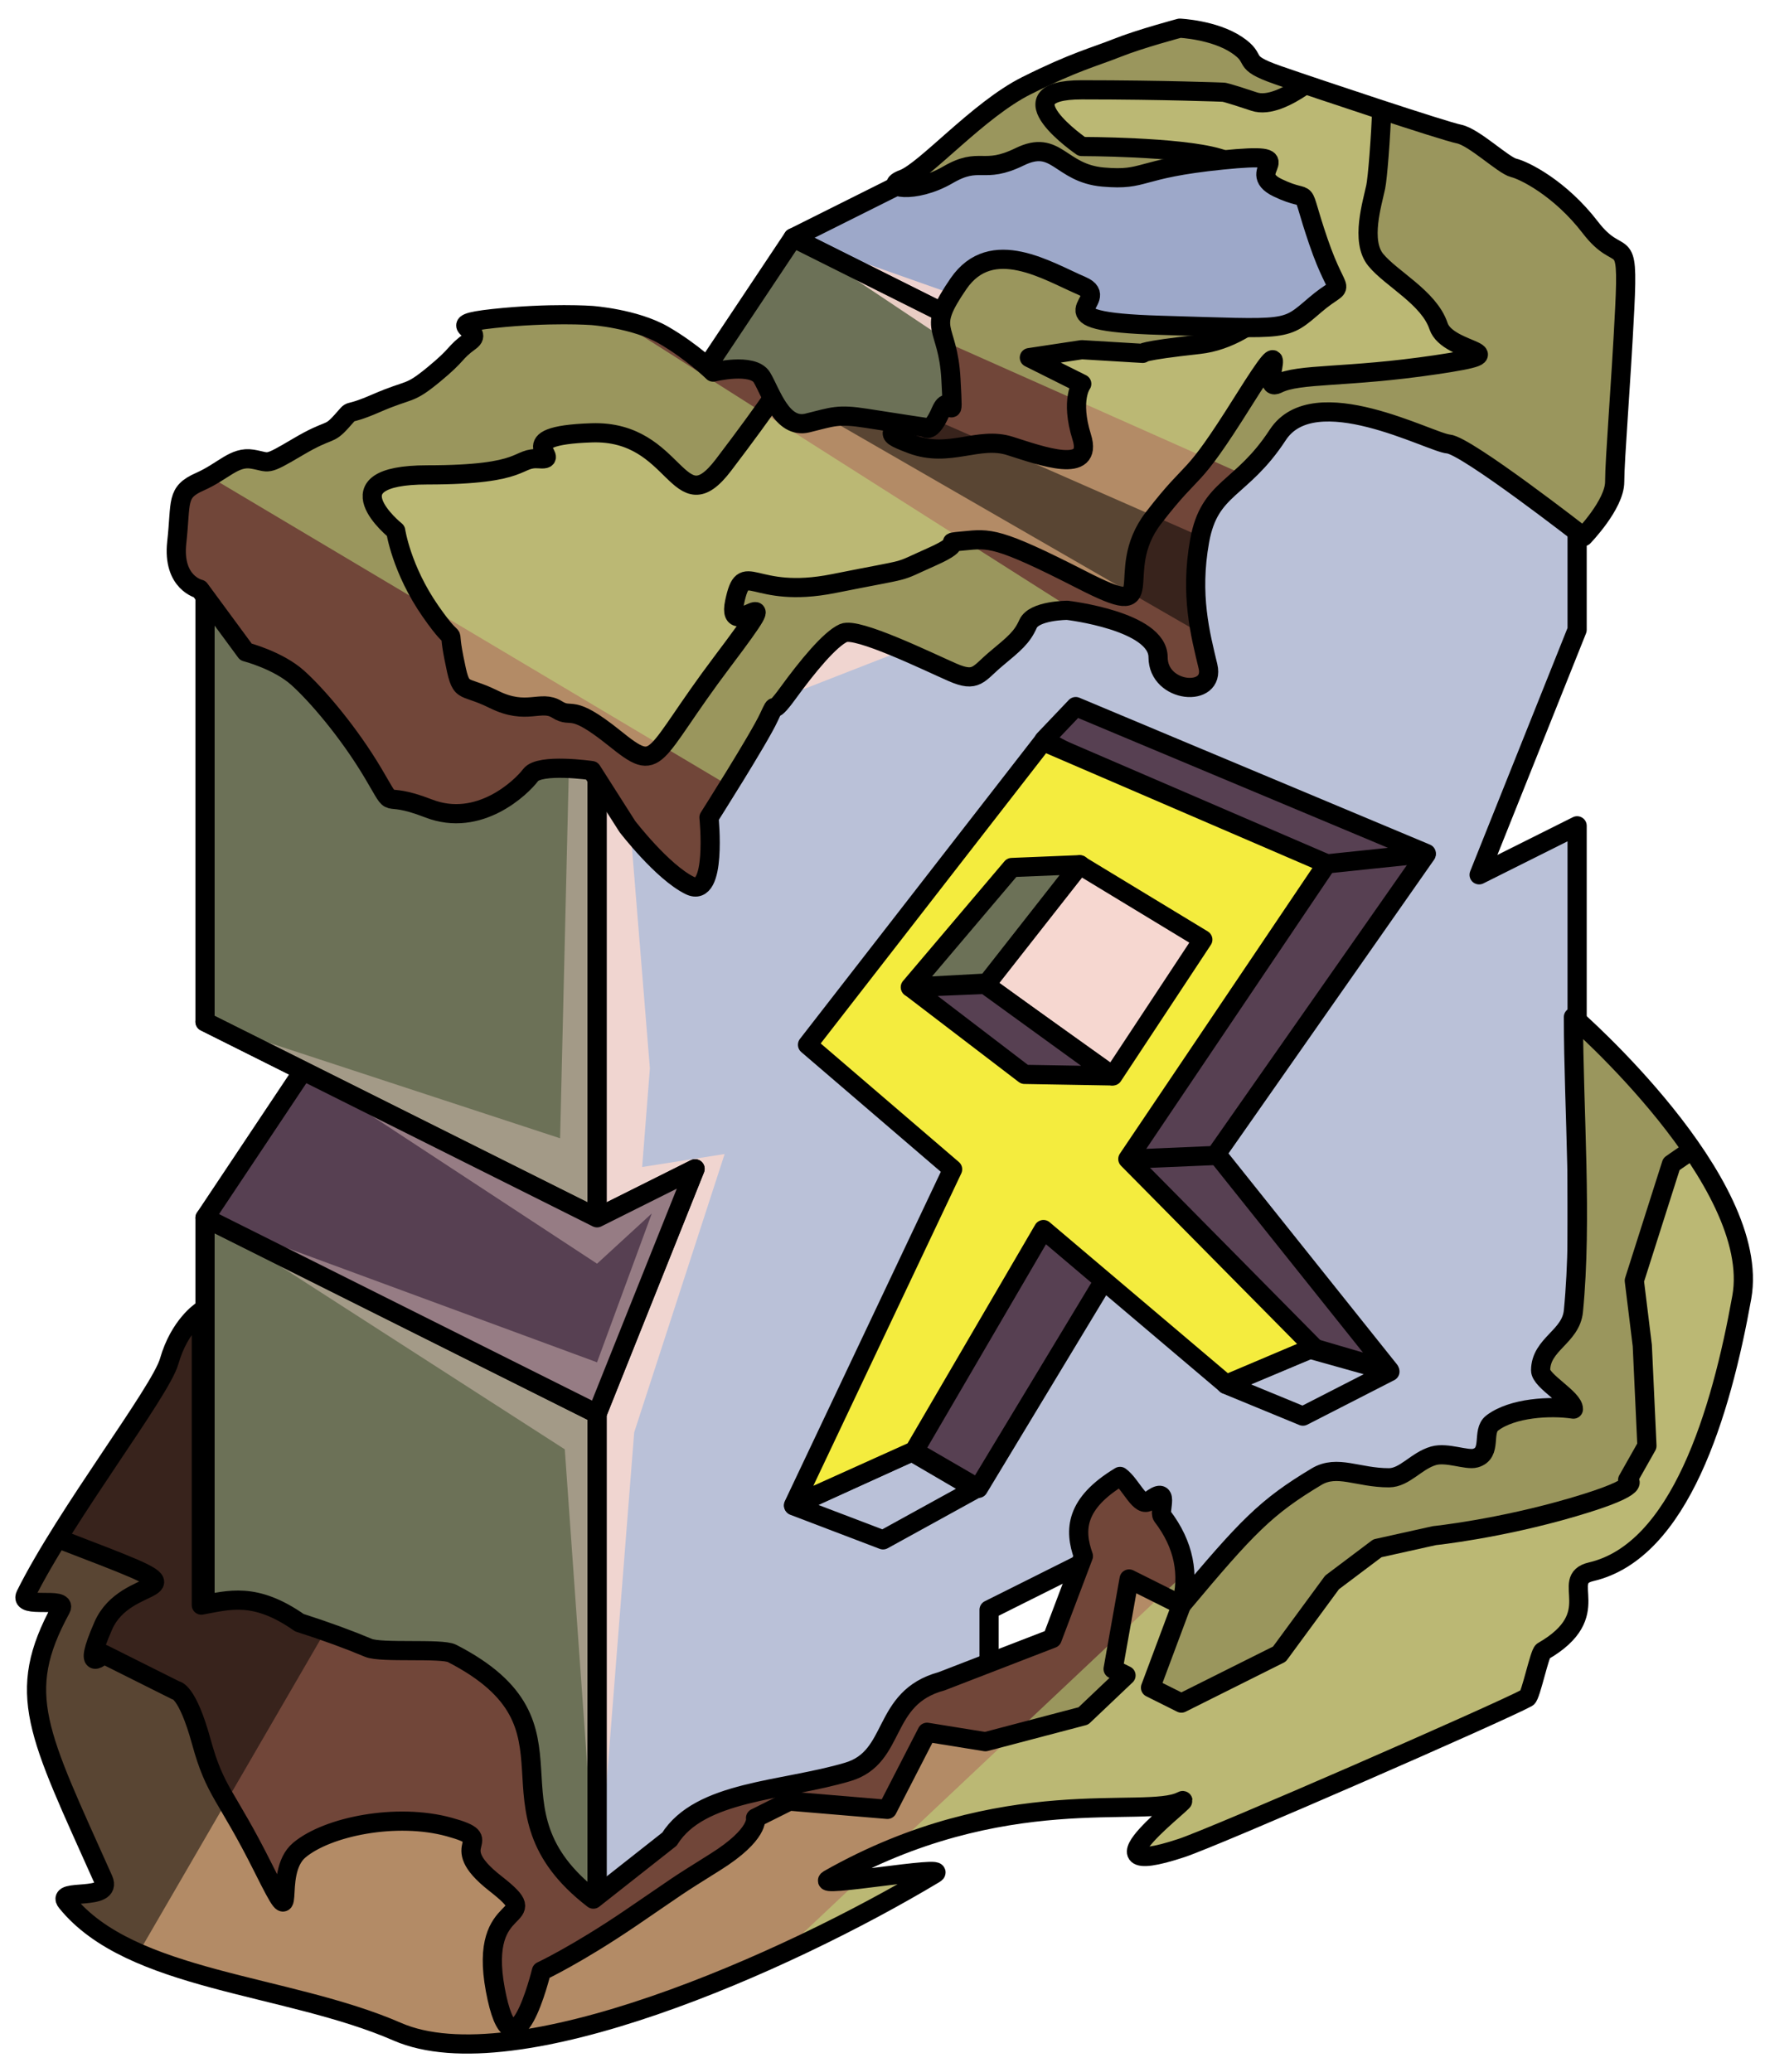 <?xml version="1.0" encoding="UTF-8" standalone="no"?><!DOCTYPE svg PUBLIC "-//W3C//DTD SVG 1.1//EN" "http://www.w3.org/Graphics/SVG/1.1/DTD/svg11.dtd"><svg width="100%" height="100%" viewBox="0 0 92 108" version="1.1" xmlns="http://www.w3.org/2000/svg" xmlns:xlink="http://www.w3.org/1999/xlink" xml:space="preserve" xmlns:serif="http://www.serif.com/" style="fill-rule:evenodd;clip-rule:evenodd;stroke-linecap:round;stroke-linejoin:round;stroke-miterlimit:1.5;"><g id="X_Runestone_mossy_1"><g id="F_Runestone_grass_runes_1"><g id="F_Runestone_runes_1"><g><g><g><path d="M61.773,2.179l20.434,10.217l-20.434,10.217l-20.435,-10.217l20.435,-10.217Z" style="fill:#9da8c9;"/><clipPath id="_clip1"><path d="M61.773,2.179l20.434,10.217l-20.434,10.217l-20.435,-10.217l20.435,-10.217Z"/></clipPath><g clip-path="url(#_clip1)"><path d="M82.207,12.396l-20.434,7.207l-20.435,-7.207l16.529,11.038l-2.016,4.234l-4.296,0.054l-20.434,-10.217l15.326,9.86l-14.487,7.762l-21.273,-7.405l18.954,12.849l-0.446,18.765l-18.508,-6.072l5.109,2.555l15.325,10.054l2.855,-2.621l-2.855,7.762l-20.434,-7.533l18.752,12.069l1.682,23.691l1.936,-24.575l4.714,-14.509l-4.299,0.676l0.403,-5.141l-1.311,-16.129l18.225,-7.116l8.697,-0.76l5.176,-7.629l17.545,-11.662Z" style="fill:#f6d7d0;fill-opacity:0.9;"/></g><path d="M61.773,2.179l20.434,10.217l-20.434,10.217l-20.435,-10.217l20.435,-10.217Z" style="fill:none;stroke:#000;stroke-width:1px;"/><path d="M31.121,17.505l-20.434,10.217l20.434,10.217l20.434,-10.217l-20.434,-10.217" style="fill:#9da8c9;"/><clipPath id="_clip2"><path d="M31.121,17.505l-20.434,10.217l20.434,10.217l20.434,-10.217l-20.434,-10.217"/></clipPath><g clip-path="url(#_clip2)"><path d="M84.838,71.049l-10.72,-7.911l-2.055,-16.353l-2.976,16.813l10.719,12.601l-15.707,10.327l-3.667,-13.492l1.414,-10.924l-5.108,4.654l0,13.226l-13.317,3.558l10.938,2.74l-11.142,12.484l-6.913,-10.65l-5.109,-3.656l-18.08,9.472l15.264,0.231l12.413,0.867l-4.488,7.71l-30.651,0.962l-2.388,-27.633l7.496,6.469l6.793,1.712l3.424,-1.712l-7.428,-3.714l-4.456,-12.445l-0.849,-23.451l12.733,8.959l1.983,4.117l1.42,-5.818l-3.403,-3.407l-11.817,-14.526l4.26,-17.456l17.774,16.656l-5.108,-17.88l11.544,-5.772l8.89,-4.445l7.847,9.032l4.367,5.295l3.111,-1.556l5.109,-4.977l-5.109,-3.079l0,2.948l-5.108,-2.554l2.564,-3.827l12.761,4.01l7.677,1.101l7.649,10.829l-1.661,12.599l1.661,31.481l7.734,-67.652l-72.439,-2.166l-40.255,53.098l18.115,65.251l76.628,-0.636l7.666,-41.51" style="fill:#135c2e;fill-opacity:0.7;"/><path d="M82.207,12.396l-20.434,7.207l-20.435,-7.207l16.529,11.038l-2.016,4.234l-4.296,0.054l-20.434,-10.217l15.326,9.86l-14.487,7.762l-21.273,-7.405l18.954,12.849l-0.446,18.765l-18.508,-6.072l5.109,2.555l15.325,10.054l2.855,-2.621l-2.855,7.762l-20.434,-7.533l18.752,12.069l1.682,23.691l1.936,-24.575l4.714,-14.509l-4.299,0.676l0.403,-5.141l-1.311,-16.129l18.225,-7.116l8.697,-0.76l5.176,-7.629l17.545,-11.662Z" style="fill:#f6d7d0;fill-opacity:0.9;"/></g><path d="M31.121,17.505l-20.434,10.217l20.434,10.217l20.434,-10.217l-20.434,-10.217" style="fill:none;stroke:#000;stroke-width:1px;"/><path d="M41.338,12.396l-5.108,7.663l20.434,10.217l5.109,-7.663l-20.435,-10.217Z" style="fill:#6c7157;"/><clipPath id="_clip3"><path d="M41.338,12.396l-5.108,7.663l20.434,10.217l5.109,-7.663l-20.435,-10.217Z"/></clipPath><g clip-path="url(#_clip3)"><path d="M84.838,71.049l-10.72,-7.911l-2.055,-16.353l-2.976,16.813l10.719,12.601l-15.707,10.327l-3.667,-13.492l1.414,-10.924l-5.108,4.654l0,13.226l-13.317,3.558l10.938,2.74l-11.142,12.484l-6.913,-10.65l-5.109,-3.656l-18.08,9.472l15.264,0.231l12.413,0.867l-4.488,7.71l-30.651,0.962l-2.388,-27.633l7.496,6.469l6.793,1.712l3.424,-1.712l-7.428,-3.714l-4.456,-12.445l-0.849,-23.451l12.733,8.959l1.983,4.117l1.42,-5.818l-3.403,-3.407l-11.817,-14.526l4.26,-17.456l17.774,16.656l-5.108,-17.88l11.544,-5.772l8.89,-4.445l7.847,9.032l4.367,5.295l3.111,-1.556l5.109,-4.977l-5.109,-3.079l0,2.948l-5.108,-2.554l2.564,-3.827l12.761,4.01l7.677,1.101l7.649,10.829l-1.661,12.599l1.661,31.481l7.734,-67.652l-72.439,-2.166l-40.255,53.098l18.115,65.251l76.628,-0.636l7.666,-41.51" style="fill:#135c2e;fill-opacity:0.7;"/><path d="M82.207,12.396l-20.434,7.207l-20.435,-7.207l16.529,11.038l-2.016,4.234l-4.296,0.054l-20.434,-10.217l15.326,9.86l-14.487,7.762l-21.273,-7.405l18.954,12.849l-0.446,18.765l-18.508,-6.072l5.109,2.555l15.325,10.054l2.855,-2.621l-2.855,7.762l-20.434,-7.533l18.752,12.069l1.682,23.691l1.936,-24.575l4.714,-14.509l-4.299,0.676l0.403,-5.141l-1.311,-16.129l18.225,-7.116l8.697,-0.76l5.176,-7.629l17.545,-11.662Z" style="fill:#f6d7d0;fill-opacity:0.9;"/></g><path d="M41.338,12.396l-5.108,7.663l20.434,10.217l5.109,-7.663l-20.435,-10.217Z" style="fill:none;stroke:#000;stroke-width:1px;"/><path d="M82.207,12.396l-20.434,10.217l-5.109,7.663l-5.109,-2.554l-20.434,10.217l0,25.542l5.109,-2.554l-5.109,12.772l0,25.542l20.434,-10.217l0,-5.108l5.109,-2.555l5.109,2.555l20.434,-10.217l0,-30.652l-5.109,2.555l5.109,-12.772l0,-20.434" style="fill:#bac1d8;"/><clipPath id="_clip4"><path d="M82.207,12.396l-20.434,10.217l-5.109,7.663l-5.109,-2.554l-20.434,10.217l0,25.542l5.109,-2.554l-5.109,12.772l0,25.542l20.434,-10.217l0,-5.108l5.109,-2.555l5.109,2.555l20.434,-10.217l0,-30.652l-5.109,2.555l5.109,-12.772l0,-20.434"/></clipPath><g clip-path="url(#_clip4)"><path d="M82.207,12.396l-20.434,7.207l-20.435,-7.207l16.529,11.038l-2.016,4.234l-4.296,0.054l-20.434,-10.217l15.326,9.86l-14.487,7.762l-21.273,-7.405l18.954,12.849l-0.446,18.765l-18.508,-6.072l5.109,2.555l15.325,10.054l2.855,-2.621l-2.855,7.762l-20.434,-7.533l18.752,12.069l1.682,23.691l1.936,-24.575l4.714,-14.509l-4.299,0.676l0.403,-5.141l-1.311,-16.129l18.225,-7.116l8.697,-0.76l5.176,-7.629l17.545,-11.662Z" style="fill:#f6d7d0;fill-opacity:0.9;"/></g><path d="M82.207,12.396l-20.434,10.217l-5.109,7.663l-5.109,-2.554l-20.434,10.217l0,25.542l5.109,-2.554l-5.109,12.772l0,25.542l20.434,-10.217l0,-5.108l5.109,-2.555l5.109,2.555l20.434,-10.217l0,-30.652l-5.109,2.555l5.109,-12.772l0,-20.434" style="fill:none;stroke:#000;stroke-width:1px;"/><path d="M10.687,27.722l20.434,10.217l0,25.542l-20.434,-10.217l0,-25.542Z" style="fill:#6c7157;"/><clipPath id="_clip5"><path d="M10.687,27.722l20.434,10.217l0,25.542l-20.434,-10.217l0,-25.542Z"/></clipPath><g clip-path="url(#_clip5)"><path d="M82.207,12.396l-20.434,7.207l-20.435,-7.207l16.529,11.038l-2.016,4.234l-4.296,0.054l-20.434,-10.217l15.326,9.86l-14.487,7.762l-21.273,-7.405l18.954,12.849l-0.446,18.765l-18.508,-6.072l5.109,2.555l15.325,10.054l2.855,-2.621l-2.855,7.762l-20.434,-7.533l18.752,12.069l1.682,23.691l1.936,-24.575l4.714,-14.509l-4.299,0.676l0.403,-5.141l-1.311,-16.129l18.225,-7.116l8.697,-0.76l5.176,-7.629l17.545,-11.662Z" style="fill:#f6d7d0;fill-opacity:0.4;"/></g><path d="M10.687,27.722l20.434,10.217l0,25.542l-20.434,-10.217l0,-25.542Z" style="fill:none;stroke:#000;stroke-width:1px;"/><path d="M31.121,99.241l-20.434,-10.217l0,-25.543l20.434,10.218l0,25.542" style="fill:#6c7157;"/><clipPath id="_clip6"><path d="M31.121,99.241l-20.434,-10.217l0,-25.543l20.434,10.218l0,25.542"/></clipPath><g clip-path="url(#_clip6)"><path d="M82.207,12.396l-20.434,7.207l-20.435,-7.207l16.529,11.038l-2.016,4.234l-4.296,0.054l-20.434,-10.217l15.326,9.86l-14.487,7.762l-21.273,-7.405l18.954,12.849l-0.446,18.765l-18.508,-6.072l5.109,2.555l15.325,10.054l2.855,-2.621l-2.855,7.762l-20.434,-7.533l18.752,12.069l1.682,23.691l1.936,-24.575l4.714,-14.509l-4.299,0.676l0.403,-5.141l-1.311,-16.129l18.225,-7.116l8.697,-0.76l5.176,-7.629l17.545,-11.662Z" style="fill:#f6d7d0;fill-opacity:0.4;"/></g><path d="M31.121,99.241l-20.434,-10.217l0,-25.543l20.434,10.218l0,25.542" style="fill:none;stroke:#000;stroke-width:1px;"/><path d="M10.687,53.264l5.109,2.555l-5.109,7.662l20.434,10.218l5.109,-12.772l-5.109,2.554l-20.434,-10.217Z" style="fill:#574052;"/><clipPath id="_clip7"><path d="M10.687,53.264l5.109,2.555l-5.109,7.662l20.434,10.218l5.109,-12.772l-5.109,2.554l-20.434,-10.217Z"/></clipPath><g clip-path="url(#_clip7)"><path d="M82.207,12.396l-20.434,7.207l-20.435,-7.207l16.529,11.038l-2.016,4.234l-4.296,0.054l-20.434,-10.217l15.326,9.86l-14.487,7.762l-21.273,-7.405l18.954,12.849l-0.446,18.765l-18.508,-6.072l5.109,2.555l15.325,10.054l2.855,-2.621l-2.855,7.762l-20.434,-7.533l18.752,12.069l1.682,23.691l1.936,-24.575l4.714,-14.509l-4.299,0.676l0.403,-5.141l-1.311,-16.129l18.225,-7.116l8.697,-0.76l5.176,-7.629l17.545,-11.662Z" style="fill:#f6d7d0;fill-opacity:0.4;"/></g><path d="M10.687,53.264l5.109,2.555l-5.109,7.662l20.434,10.218l5.109,-12.772l-5.109,2.554l-20.434,-10.217Z" style="fill:none;stroke:#000;stroke-width:1px;"/></g></g></g></g><path d="M82.013,53.019c0,0 9.856,8.577 8.777,14.605c-1.079,6.029 -3.229,13.233 -7.853,14.308c-1.72,0.4 0.847,2.21 -2.512,4.144c-0.176,0.101 -0.635,2.32 -0.823,2.422c-1.408,0.769 -16.227,7.244 -18.023,7.837c-5.677,1.875 0.864,-2.886 0,-2.448c-1.867,0.948 -9.278,-1.077 -18.368,4.076c-0.9,0.51 6.362,-0.802 5.508,-0.289c-7.774,4.667 -21.894,10.899 -28.008,8.235c-5.758,-2.51 -13.904,-2.61 -17.243,-6.763c-0.596,-0.741 2.436,-0.008 1.918,-1.168c-3.422,-7.661 -4.632,-9.677 -2.213,-14.112c0.371,-0.68 -2.212,0.031 -1.837,-0.725c2.07,-4.178 7.027,-10.585 7.482,-12.178c0.538,-1.882 1.676,-2.619 1.676,-2.619l0,15.326c1.439,-0.258 2.787,-0.71 5.109,0.915c1.379,0.442 2.569,0.879 3.599,1.312c0.669,0.282 3.818,0.012 4.36,0.291c7.442,3.83 1.155,8.023 7.366,12.808l3.966,-3.126c1.596,-2.547 5.9,-2.495 9.298,-3.506c2.588,-0.77 1.703,-3.863 4.891,-4.725l5.763,-2.227l1.625,-4.296c-0.489,-1.368 -0.424,-2.744 1.91,-4.154c0.587,0.424 1.04,1.66 1.516,1.284c1.151,-0.91 0.484,0.521 0.685,0.784c1.153,1.507 1.415,3.057 0.997,4.64c3.435,-4.107 4.416,-5.117 7.045,-6.695c1.078,-0.647 2.156,0.061 3.776,0.057c0.822,-0.002 1.43,-0.893 2.327,-1.147c0.698,-0.198 1.723,0.251 2.178,0.122c0.902,-0.255 0.306,-1.397 0.877,-1.83c1.052,-0.799 3.03,-0.905 4.231,-0.724c0.005,-0.567 -1.712,-1.456 -1.709,-2.023c0.008,-1.368 1.578,-1.739 1.709,-3.086c0.467,-4.782 0.008,-10.451 0,-15.325Z" style="fill:#714639;"/><clipPath id="_clip8"><path d="M82.013,53.019c0,0 9.856,8.577 8.777,14.605c-1.079,6.029 -3.229,13.233 -7.853,14.308c-1.72,0.4 0.847,2.21 -2.512,4.144c-0.176,0.101 -0.635,2.32 -0.823,2.422c-1.408,0.769 -16.227,7.244 -18.023,7.837c-5.677,1.875 0.864,-2.886 0,-2.448c-1.867,0.948 -9.278,-1.077 -18.368,4.076c-0.9,0.51 6.362,-0.802 5.508,-0.289c-7.774,4.667 -21.894,10.899 -28.008,8.235c-5.758,-2.51 -13.904,-2.61 -17.243,-6.763c-0.596,-0.741 2.436,-0.008 1.918,-1.168c-3.422,-7.661 -4.632,-9.677 -2.213,-14.112c0.371,-0.68 -2.212,0.031 -1.837,-0.725c2.07,-4.178 7.027,-10.585 7.482,-12.178c0.538,-1.882 1.676,-2.619 1.676,-2.619l0,15.326c1.439,-0.258 2.787,-0.71 5.109,0.915c1.379,0.442 2.569,0.879 3.599,1.312c0.669,0.282 3.818,0.012 4.36,0.291c7.442,3.83 1.155,8.023 7.366,12.808l3.966,-3.126c1.596,-2.547 5.9,-2.495 9.298,-3.506c2.588,-0.77 1.703,-3.863 4.891,-4.725l5.763,-2.227l1.625,-4.296c-0.489,-1.368 -0.424,-2.744 1.91,-4.154c0.587,0.424 1.04,1.66 1.516,1.284c1.151,-0.91 0.484,0.521 0.685,0.784c1.153,1.507 1.415,3.057 0.997,4.64c3.435,-4.107 4.416,-5.117 7.045,-6.695c1.078,-0.647 2.156,0.061 3.776,0.057c0.822,-0.002 1.43,-0.893 2.327,-1.147c0.698,-0.198 1.723,0.251 2.178,0.122c0.902,-0.255 0.306,-1.397 0.877,-1.83c1.052,-0.799 3.03,-0.905 4.231,-0.724c0.005,-0.567 -1.712,-1.456 -1.709,-2.023c0.008,-1.368 1.578,-1.739 1.709,-3.086c0.467,-4.782 0.008,-10.451 0,-15.325Z"/></clipPath><g clip-path="url(#_clip8)"><path d="M85.076,47.464l19.321,40.312l-81.441,30.798l53.134,-50.06l3.663,-22.266l5.323,1.216Z" style="fill:#c4e783;fill-opacity:0.5;"/><path d="M92.231,58.127c0.017,-1.107 -5.109,2.555 -5.109,2.555l-1.934,6.075l0.416,3.383l0.242,5.229l-1.006,1.779c0,0 1.051,0.274 -2.827,1.413c-3.877,1.14 -7.243,1.487 -7.243,1.487l-2.974,0.661l-2.363,1.779l-2.745,3.736l-5.109,2.554l-1.609,-0.804l1.609,-4.304l-2.724,-1.362l-0.834,4.692l0.672,0.336l-2.222,2.11l-5.109,1.344l-3.041,-0.491l-2.067,4.019l-5.109,-0.431l-1.762,0.881c0,0 0.221,0.84 -2.102,2.295c-2.324,1.455 -1.596,1.007 -4.396,2.911c-2.8,1.904 -4.664,2.776 -4.664,2.776c0,0 -1.458,6.017 -2.401,0.976c-0.943,-5.04 2.791,-3.36 0,-5.544c-2.792,-2.184 0.322,-2.196 -2.411,-2.946c-2.733,-0.75 -6.328,-0.031 -7.806,1.205c-1.479,1.237 0.072,4.843 -1.88,0.94c-1.951,-3.903 -2.491,-3.903 -3.229,-6.591c-0.738,-2.689 -1.332,-2.677 -1.332,-2.677l-1.21,-0.605l-2.566,-1.284c0,0 -1.178,1.205 0,-1.483c1.178,-2.688 5.374,-1.539 0,-3.625c-5.375,-2.087 -6.55,-2.589 -9.07,-0.574c-2.521,2.015 -4.288,-5.036 -3.405,9.662c0.884,14.698 -12.459,17.358 5.805,23.337c18.264,5.978 13.398,8.655 32.212,5.889c18.814,-2.767 20.479,-2.431 30.651,-7.807c10.172,-5.376 11.476,1.089 21.913,-11.888c10.436,-12.978 10.369,-9.812 13.847,-18.619c3.478,-8.807 7.915,-10.992 5.109,-14.184c-2.807,-3.192 -10.235,-7.697 -10.217,-8.805Z" style="fill:#b38b66;"/><clipPath id="_clip9"><path d="M92.231,58.127c0.017,-1.107 -5.109,2.555 -5.109,2.555l-1.934,6.075l0.416,3.383l0.242,5.229l-1.006,1.779c0,0 1.051,0.274 -2.827,1.413c-3.877,1.14 -7.243,1.487 -7.243,1.487l-2.974,0.661l-2.363,1.779l-2.745,3.736l-5.109,2.554l-1.609,-0.804l1.609,-4.304l-2.724,-1.362l-0.834,4.692l0.672,0.336l-2.222,2.11l-5.109,1.344l-3.041,-0.491l-2.067,4.019l-5.109,-0.431l-1.762,0.881c0,0 0.221,0.84 -2.102,2.295c-2.324,1.455 -1.596,1.007 -4.396,2.911c-2.8,1.904 -4.664,2.776 -4.664,2.776c0,0 -1.458,6.017 -2.401,0.976c-0.943,-5.04 2.791,-3.36 0,-5.544c-2.792,-2.184 0.322,-2.196 -2.411,-2.946c-2.733,-0.75 -6.328,-0.031 -7.806,1.205c-1.479,1.237 0.072,4.843 -1.88,0.94c-1.951,-3.903 -2.491,-3.903 -3.229,-6.591c-0.738,-2.689 -1.332,-2.677 -1.332,-2.677l-1.21,-0.605l-2.566,-1.284c0,0 -1.178,1.205 0,-1.483c1.178,-2.688 5.374,-1.539 0,-3.625c-5.375,-2.087 -6.55,-2.589 -9.07,-0.574c-2.521,2.015 -4.288,-5.036 -3.405,9.662c0.884,14.698 -12.459,17.358 5.805,23.337c18.264,5.978 13.398,8.655 32.212,5.889c18.814,-2.767 20.479,-2.431 30.651,-7.807c10.172,-5.376 11.476,1.089 21.913,-11.888c10.436,-12.978 10.369,-9.812 13.847,-18.619c3.478,-8.807 7.915,-10.992 5.109,-14.184c-2.807,-3.192 -10.235,-7.697 -10.217,-8.805Z"/></clipPath><g clip-path="url(#_clip9)"><path d="M85.076,47.464l19.321,40.312l-81.441,30.798l53.134,-50.06l3.663,-22.266l5.323,1.216Z" style="fill:#c4e783;fill-opacity:0.5;"/></g><path d="M92.231,58.127c0.017,-1.107 -5.109,2.555 -5.109,2.555l-1.934,6.075l0.416,3.383l0.242,5.229l-1.006,1.779c0,0 1.051,0.274 -2.827,1.413c-3.877,1.14 -7.243,1.487 -7.243,1.487l-2.974,0.661l-2.363,1.779l-2.745,3.736l-5.109,2.554l-1.609,-0.804l1.609,-4.304l-2.724,-1.362l-0.834,4.692l0.672,0.336l-2.222,2.11l-5.109,1.344l-3.041,-0.491l-2.067,4.019l-5.109,-0.431l-1.762,0.881c0,0 0.221,0.84 -2.102,2.295c-2.324,1.455 -1.596,1.007 -4.396,2.911c-2.8,1.904 -4.664,2.776 -4.664,2.776c0,0 -1.458,6.017 -2.401,0.976c-0.943,-5.04 2.791,-3.36 0,-5.544c-2.792,-2.184 0.322,-2.196 -2.411,-2.946c-2.733,-0.75 -6.328,-0.031 -7.806,1.205c-1.479,1.237 0.072,4.843 -1.88,0.94c-1.951,-3.903 -2.491,-3.903 -3.229,-6.591c-0.738,-2.689 -1.332,-2.677 -1.332,-2.677l-1.21,-0.605l-2.566,-1.284c0,0 -1.178,1.205 0,-1.483c1.178,-2.688 5.374,-1.539 0,-3.625c-5.375,-2.087 -6.55,-2.589 -9.07,-0.574c-2.521,2.015 -4.288,-5.036 -3.405,9.662c0.884,14.698 -12.459,17.358 5.805,23.337c18.264,5.978 13.398,8.655 32.212,5.889c18.814,-2.767 20.479,-2.431 30.651,-7.807c10.172,-5.376 11.476,1.089 21.913,-11.888c10.436,-12.978 10.369,-9.812 13.847,-18.619c3.478,-8.807 7.915,-10.992 5.109,-14.184c-2.807,-3.192 -10.235,-7.697 -10.217,-8.805Z" style="fill:none;stroke:#000;stroke-width:1px;"/><path d="M21.597,77.027l-19.492,33.588l-12.859,-32.779c0,0 18.886,-21.303 20.434,-19.585c1.548,1.718 11.917,18.776 11.917,18.776Z" style="fill-opacity:0.5;"/></g><path d="M82.013,53.019c0,0 9.856,8.577 8.777,14.605c-1.079,6.029 -3.229,13.233 -7.853,14.308c-1.72,0.4 0.847,2.21 -2.512,4.144c-0.176,0.101 -0.635,2.32 -0.823,2.422c-1.408,0.769 -16.227,7.244 -18.023,7.837c-5.677,1.875 0.864,-2.886 0,-2.448c-1.867,0.948 -9.278,-1.077 -18.368,4.076c-0.9,0.51 6.362,-0.802 5.508,-0.289c-7.774,4.667 -21.894,10.899 -28.008,8.235c-5.758,-2.51 -13.904,-2.61 -17.243,-6.763c-0.596,-0.741 2.436,-0.008 1.918,-1.168c-3.422,-7.661 -4.632,-9.677 -2.213,-14.112c0.371,-0.68 -2.212,0.031 -1.837,-0.725c2.07,-4.178 7.027,-10.585 7.482,-12.178c0.538,-1.882 1.676,-2.619 1.676,-2.619l0,15.326c1.439,-0.258 2.787,-0.71 5.109,0.915c1.379,0.442 2.569,0.879 3.599,1.312c0.669,0.282 3.818,0.012 4.36,0.291c7.442,3.83 1.155,8.023 7.366,12.808l3.966,-3.126c1.596,-2.547 5.9,-2.495 9.298,-3.506c2.588,-0.77 1.703,-3.863 4.891,-4.725l5.763,-2.227l1.625,-4.296c-0.489,-1.368 -0.424,-2.744 1.91,-4.154c0.587,0.424 1.04,1.66 1.516,1.284c1.151,-0.91 0.484,0.521 0.685,0.784c1.153,1.507 1.415,3.057 0.997,4.64c3.435,-4.107 4.416,-5.117 7.045,-6.695c1.078,-0.647 2.156,0.061 3.776,0.057c0.822,-0.002 1.43,-0.893 2.327,-1.147c0.698,-0.198 1.723,0.251 2.178,0.122c0.902,-0.255 0.306,-1.397 0.877,-1.83c1.052,-0.799 3.03,-0.905 4.231,-0.724c0.005,-0.567 -1.712,-1.456 -1.709,-2.023c0.008,-1.368 1.578,-1.739 1.709,-3.086c0.467,-4.782 0.008,-10.451 0,-15.325Z" style="fill:none;stroke:#000;stroke-width:1px;"/></g><g><path d="M62.474,58.972l9.948,12.458l-4.348,-1.274l-12.119,-9.902l6.519,-1.282Z" style="fill:#574052;stroke:#000;stroke-width:1px;"/><path d="M54.387,60.613l13.867,-15.94l6.083,-0.139l-10.988,15.699l-8.962,0.38Z" style="fill:#574052;stroke:#000;stroke-width:1px;"/><path d="M54.422,38.566l1.65,-1.733l18.272,7.657l-7.559,0.789l-12.363,-6.713Z" style="fill:#574052;stroke:#000;stroke-width:1px;"/><path d="M57.614,66.627l-3.645,-2.964l-8.161,10.91l5.189,3.011l6.617,-10.957Z" style="fill:#574052;stroke:#000;stroke-width:1px;"/><path d="M41.369,78.493l6.159,-2.81l3.313,1.936l-4.813,2.65l-4.659,-1.776Z" style="fill:none;stroke:#000;stroke-width:1px;"/><path d="M63.912,72.17l4.002,1.649l4.535,-2.321l-4.16,-1.166l-4.377,1.838Z" style="fill:none;stroke:#000;stroke-width:1px;"/><path d="M54.39,64.094l9.523,8.068l4.57,-1.935l-9.695,-9.81l10.371,-15.391l-14.79,-6.374l-12.277,15.81l7.563,6.49l-8.294,17.514l6.296,-2.837l6.733,-11.535Z" style="fill:#f4ec3e;stroke:#000;stroke-width:1px;"/><g><path d="M56.273,45.084l6.423,3.896l-4.689,7.106l-6.668,-4.761l4.934,-6.241Z" style="fill:#f6d7d0;stroke:#000;stroke-width:1px;"/><path d="M56.292,45.075l-3.553,0.145l-5.289,6.24l4.006,-0.218l4.836,-6.167Z" style="fill:#6c7157;stroke:#000;stroke-width:1px;"/><path d="M47.473,51.472l3.88,-0.157l6.577,4.768l-4.525,-0.078l-5.932,-4.533Z" style="fill:#574052;stroke:#000;stroke-width:1px;"/></g></g><path d="M82.538,27.975c0,0 -6.096,-4.752 -7.042,-4.831c-0.946,-0.079 -6.989,-3.389 -8.893,-0.473c-1.905,2.916 -3.56,2.681 -4.072,5.518c-0.512,2.836 0.039,4.886 0.433,6.541c0.394,1.655 -2.6,1.418 -2.6,-0.473c0,-1.892 -4.729,-2.443 -4.729,-2.443c0,0 -1.734,0 -2.049,0.709c-0.316,0.709 -0.71,1.024 -1.656,1.813c-0.945,0.788 -1.024,1.261 -2.285,0.709c-1.261,-0.552 -4.965,-2.364 -5.675,-2.049c-0.709,0.315 -1.879,1.734 -2.91,3.152c-1.03,1.419 -0.465,0.13 -0.984,1.247c-0.519,1.118 -3.12,5.216 -3.12,5.216c0,0 0.435,4.256 -1.004,3.547c-1.439,-0.71 -3.252,-3.074 -3.252,-3.074l-1.857,-2.916c0,0 -2.714,-0.394 -3.187,0.236c-0.473,0.631 -2.677,2.764 -5.319,1.737c-2.641,-1.027 -1.617,0.312 -2.878,-1.816c-1.261,-2.128 -2.918,-4.073 -3.941,-4.992c-1.024,-0.919 -2.7,-1.35 -2.7,-1.35l-2.409,-3.273c0,0 -1.431,-0.313 -1.195,-2.442c0.236,-2.129 -0.053,-2.602 1.195,-3.154c1.248,-0.551 1.798,-1.336 2.744,-1.18c0.947,0.156 0.63,0.392 2.365,-0.632c1.735,-1.025 1.577,-0.552 2.286,-1.34c0.71,-0.788 0,-0.158 1.813,-0.946c1.813,-0.788 1.655,-0.394 2.995,-1.497c1.34,-1.104 1.024,-1.104 1.891,-1.734c0.867,-0.631 -1.714,-0.867 1.232,-1.182c2.945,-0.316 5.108,-0.158 5.108,-0.158c0,0 2.251,0.158 3.748,1.024c1.498,0.867 2.58,1.929 2.58,1.929c0,0 2.071,-0.51 2.543,0.278c0.473,0.788 1.035,2.699 2.37,2.374c1.335,-0.325 1.571,-0.482 3.069,-0.246c1.497,0.237 3.073,0.473 3.073,0.473c0,0 0.283,0.379 0.812,-0.835c0.528,-1.214 0.686,1.229 0.528,-1.687c-0.158,-2.916 -1.34,-2.443 0.394,-4.965c1.734,-2.522 4.655,-0.648 6.426,0.109c1.771,0.758 -2.682,1.861 4.116,2.058c6.797,0.197 6.415,0.33 8.064,-1.076c1.649,-1.406 1.255,-0.067 0.152,-3.298c-1.104,-3.231 -0.211,-1.88 -2.115,-2.792c-1.905,-0.912 1.627,-1.907 -2.897,-1.449c-4.525,0.458 -3.936,1.083 -6.201,0.889c-2.264,-0.195 -2.425,-2 -4.355,-1.058c-1.929,0.942 -2.055,-0.039 -3.742,0.942c-1.771,1.031 -3.496,0.653 -2.336,0.224c1.16,-0.429 3.913,-3.613 6.435,-4.874c2.522,-1.261 3.546,-1.497 4.729,-1.97c1.182,-0.473 3.258,-1.025 3.258,-1.025c0,0 1.786,0.079 2.968,0.867c1.182,0.788 0.105,0.867 2.141,1.577c2.036,0.709 8.656,2.916 9.444,3.073c0.789,0.158 2.316,1.636 2.853,1.764c0.536,0.128 2.415,1.047 3.998,3.109c1.583,2.063 1.999,0.059 1.791,4.213c-0.208,4.155 -0.524,7.859 -0.524,9.041c0,1.183 -1.627,2.861 -1.627,2.861Z" style="fill:#714639;"/><clipPath id="_clip10"><path d="M82.538,27.975c0,0 -6.096,-4.752 -7.042,-4.831c-0.946,-0.079 -6.989,-3.389 -8.893,-0.473c-1.905,2.916 -3.56,2.681 -4.072,5.518c-0.512,2.836 0.039,4.886 0.433,6.541c0.394,1.655 -2.6,1.418 -2.6,-0.473c0,-1.892 -4.729,-2.443 -4.729,-2.443c0,0 -1.734,0 -2.049,0.709c-0.316,0.709 -0.71,1.024 -1.656,1.813c-0.945,0.788 -1.024,1.261 -2.285,0.709c-1.261,-0.552 -4.965,-2.364 -5.675,-2.049c-0.709,0.315 -1.879,1.734 -2.91,3.152c-1.03,1.419 -0.465,0.13 -0.984,1.247c-0.519,1.118 -3.12,5.216 -3.12,5.216c0,0 0.435,4.256 -1.004,3.547c-1.439,-0.71 -3.252,-3.074 -3.252,-3.074l-1.857,-2.916c0,0 -2.714,-0.394 -3.187,0.236c-0.473,0.631 -2.677,2.764 -5.319,1.737c-2.641,-1.027 -1.617,0.312 -2.878,-1.816c-1.261,-2.128 -2.918,-4.073 -3.941,-4.992c-1.024,-0.919 -2.7,-1.35 -2.7,-1.35l-2.409,-3.273c0,0 -1.431,-0.313 -1.195,-2.442c0.236,-2.129 -0.053,-2.602 1.195,-3.154c1.248,-0.551 1.798,-1.336 2.744,-1.18c0.947,0.156 0.63,0.392 2.365,-0.632c1.735,-1.025 1.577,-0.552 2.286,-1.34c0.71,-0.788 0,-0.158 1.813,-0.946c1.813,-0.788 1.655,-0.394 2.995,-1.497c1.34,-1.104 1.024,-1.104 1.891,-1.734c0.867,-0.631 -1.714,-0.867 1.232,-1.182c2.945,-0.316 5.108,-0.158 5.108,-0.158c0,0 2.251,0.158 3.748,1.024c1.498,0.867 2.58,1.929 2.58,1.929c0,0 2.071,-0.51 2.543,0.278c0.473,0.788 1.035,2.699 2.37,2.374c1.335,-0.325 1.571,-0.482 3.069,-0.246c1.497,0.237 3.073,0.473 3.073,0.473c0,0 0.283,0.379 0.812,-0.835c0.528,-1.214 0.686,1.229 0.528,-1.687c-0.158,-2.916 -1.34,-2.443 0.394,-4.965c1.734,-2.522 4.655,-0.648 6.426,0.109c1.771,0.758 -2.682,1.861 4.116,2.058c6.797,0.197 6.415,0.33 8.064,-1.076c1.649,-1.406 1.255,-0.067 0.152,-3.298c-1.104,-3.231 -0.211,-1.88 -2.115,-2.792c-1.905,-0.912 1.627,-1.907 -2.897,-1.449c-4.525,0.458 -3.936,1.083 -6.201,0.889c-2.264,-0.195 -2.425,-2 -4.355,-1.058c-1.929,0.942 -2.055,-0.039 -3.742,0.942c-1.771,1.031 -3.496,0.653 -2.336,0.224c1.16,-0.429 3.913,-3.613 6.435,-4.874c2.522,-1.261 3.546,-1.497 4.729,-1.97c1.182,-0.473 3.258,-1.025 3.258,-1.025c0,0 1.786,0.079 2.968,0.867c1.182,0.788 0.105,0.867 2.141,1.577c2.036,0.709 8.656,2.916 9.444,3.073c0.789,0.158 2.316,1.636 2.853,1.764c0.536,0.128 2.415,1.047 3.998,3.109c1.583,2.063 1.999,0.059 1.791,4.213c-0.208,4.155 -0.524,7.859 -0.524,9.041c0,1.183 -1.627,2.861 -1.627,2.861Z"/></clipPath><g clip-path="url(#_clip10)"><path d="M72.662,43.471l19.484,-20.033c3.401,-19.582 -11.635,-25.793 -37.022,-24.495l-19.172,12.95l38.178,16.987c-2.69,2.678 4.925,-1.859 -8.659,8.962l-37.707,-23.957l-17.355,10.653l32.901,19.583l29.352,-0.65" style="fill:#c4e783;fill-opacity:0.5;"/><path d="M71.711,2.128c0.684,-0.524 0.179,6.742 0,7.604c-0.178,0.862 -0.807,2.832 0,3.817c0.807,0.985 2.778,1.97 3.27,3.448c0.493,1.478 4.509,1.327 -0.147,2.018c-4.655,0.691 -7.127,0.432 -8.231,0.993c-1.104,0.56 1.081,-3.69 -1.797,0.898c-2.878,4.588 -2.403,3.146 -4.673,6.084c-2.269,2.938 0.686,5.502 -3.747,3.235c-4.433,-2.268 -4.81,-2.159 -6.161,-2.029c-1.351,0.131 0.342,-0.056 -1.674,0.838c-2.016,0.894 -0.785,0.524 -5.095,1.386c-4.31,0.862 -4.668,-1.378 -5.166,0.974c-0.499,2.351 3.188,-1.973 -0.626,3.083c-3.814,5.056 -3.257,5.913 -5.629,4.007c-2.372,-1.907 -2.16,-0.976 -3.004,-1.503c-0.845,-0.527 -1.56,0.335 -3.296,-0.527c-1.736,-0.862 -1.672,-0.128 -2.074,-2.157c-0.401,-2.03 0.309,-0.239 -1.216,-2.428c-1.525,-2.188 -1.819,-4.198 -1.819,-4.198c0,0 -3.647,-2.916 1.649,-2.916c5.295,0 4.579,-0.94 5.86,-0.839c1.282,0.101 -1.777,-1.208 2.708,-1.354c4.485,-0.146 4.457,4.846 6.872,1.672c2.416,-3.173 3.345,-4.651 3.345,-4.651c0,0 1.713,-2.082 2.916,-0.671c1.204,1.41 1.088,0.918 2.193,2.395c1.104,1.478 -0.62,1.109 1.351,1.848c1.97,0.738 3.479,-0.433 5.126,0.091c1.647,0.524 4.355,1.509 3.74,-0.461c-0.615,-1.97 0,-2.777 0,-2.777l-2.731,-1.366l2.731,-0.413l3.175,0.191c0,0 -0.191,-0.124 2.935,-0.466c3.126,-0.341 5.34,-3.671 5.34,-3.671c0,0 -0.499,0.867 -1.233,-1.719c-0.735,-2.586 -1.079,-3.744 -3.123,-4.335c-2.045,-0.591 -7.094,-0.591 -7.094,-0.591c0,0 -4.311,-2.956 0,-2.956c4.31,0.001 7.389,0.124 7.389,0.124c0,0 0.121,-0.005 1.6,0.49c1.479,0.495 4.039,-2.019 4.039,-2.019c0,0 1.614,-0.625 2.297,-1.149Z" style="fill:#b38b66;"/><clipPath id="_clip11"><path d="M71.711,2.128c0.684,-0.524 0.179,6.742 0,7.604c-0.178,0.862 -0.807,2.832 0,3.817c0.807,0.985 2.778,1.97 3.27,3.448c0.493,1.478 4.509,1.327 -0.147,2.018c-4.655,0.691 -7.127,0.432 -8.231,0.993c-1.104,0.56 1.081,-3.69 -1.797,0.898c-2.878,4.588 -2.403,3.146 -4.673,6.084c-2.269,2.938 0.686,5.502 -3.747,3.235c-4.433,-2.268 -4.81,-2.159 -6.161,-2.029c-1.351,0.131 0.342,-0.056 -1.674,0.838c-2.016,0.894 -0.785,0.524 -5.095,1.386c-4.31,0.862 -4.668,-1.378 -5.166,0.974c-0.499,2.351 3.188,-1.973 -0.626,3.083c-3.814,5.056 -3.257,5.913 -5.629,4.007c-2.372,-1.907 -2.16,-0.976 -3.004,-1.503c-0.845,-0.527 -1.56,0.335 -3.296,-0.527c-1.736,-0.862 -1.672,-0.128 -2.074,-2.157c-0.401,-2.03 0.309,-0.239 -1.216,-2.428c-1.525,-2.188 -1.819,-4.198 -1.819,-4.198c0,0 -3.647,-2.916 1.649,-2.916c5.295,0 4.579,-0.94 5.86,-0.839c1.282,0.101 -1.777,-1.208 2.708,-1.354c4.485,-0.146 4.457,4.846 6.872,1.672c2.416,-3.173 3.345,-4.651 3.345,-4.651c0,0 1.713,-2.082 2.916,-0.671c1.204,1.41 1.088,0.918 2.193,2.395c1.104,1.478 -0.62,1.109 1.351,1.848c1.97,0.738 3.479,-0.433 5.126,0.091c1.647,0.524 4.355,1.509 3.74,-0.461c-0.615,-1.97 0,-2.777 0,-2.777l-2.731,-1.366l2.731,-0.413l3.175,0.191c0,0 -0.191,-0.124 2.935,-0.466c3.126,-0.341 5.34,-3.671 5.34,-3.671c0,0 -0.499,0.867 -1.233,-1.719c-0.735,-2.586 -1.079,-3.744 -3.123,-4.335c-2.045,-0.591 -7.094,-0.591 -7.094,-0.591c0,0 -4.311,-2.956 0,-2.956c4.31,0.001 7.389,0.124 7.389,0.124c0,0 0.121,-0.005 1.6,0.49c1.479,0.495 4.039,-2.019 4.039,-2.019c0,0 1.614,-0.625 2.297,-1.149Z"/></clipPath><g clip-path="url(#_clip11)"><path d="M72.662,43.471l19.484,-20.033c3.401,-19.582 -11.635,-25.793 -37.022,-24.495l-19.172,12.95l38.178,16.987c-2.69,2.678 4.925,-1.859 -8.659,8.962l-37.707,-23.957l-17.355,10.653l32.901,19.583l29.352,-0.65" style="fill:#c4e783;fill-opacity:0.5;"/></g><path d="M71.711,2.128c0.684,-0.524 0.179,6.742 0,7.604c-0.178,0.862 -0.807,2.832 0,3.817c0.807,0.985 2.778,1.97 3.27,3.448c0.493,1.478 4.509,1.327 -0.147,2.018c-4.655,0.691 -7.127,0.432 -8.231,0.993c-1.104,0.56 1.081,-3.69 -1.797,0.898c-2.878,4.588 -2.403,3.146 -4.673,6.084c-2.269,2.938 0.686,5.502 -3.747,3.235c-4.433,-2.268 -4.81,-2.159 -6.161,-2.029c-1.351,0.131 0.342,-0.056 -1.674,0.838c-2.016,0.894 -0.785,0.524 -5.095,1.386c-4.31,0.862 -4.668,-1.378 -5.166,0.974c-0.499,2.351 3.188,-1.973 -0.626,3.083c-3.814,5.056 -3.257,5.913 -5.629,4.007c-2.372,-1.907 -2.16,-0.976 -3.004,-1.503c-0.845,-0.527 -1.56,0.335 -3.296,-0.527c-1.736,-0.862 -1.672,-0.128 -2.074,-2.157c-0.401,-2.03 0.309,-0.239 -1.216,-2.428c-1.525,-2.188 -1.819,-4.198 -1.819,-4.198c0,0 -3.647,-2.916 1.649,-2.916c5.295,0 4.579,-0.94 5.86,-0.839c1.282,0.101 -1.777,-1.208 2.708,-1.354c4.485,-0.146 4.457,4.846 6.872,1.672c2.416,-3.173 3.345,-4.651 3.345,-4.651c0,0 1.713,-2.082 2.916,-0.671c1.204,1.41 1.088,0.918 2.193,2.395c1.104,1.478 -0.62,1.109 1.351,1.848c1.97,0.738 3.479,-0.433 5.126,0.091c1.647,0.524 4.355,1.509 3.74,-0.461c-0.615,-1.97 0,-2.777 0,-2.777l-2.731,-1.366l2.731,-0.413l3.175,0.191c0,0 -0.191,-0.124 2.935,-0.466c3.126,-0.341 5.34,-3.671 5.34,-3.671c0,0 -0.499,0.867 -1.233,-1.719c-0.735,-2.586 -1.079,-3.744 -3.123,-4.335c-2.045,-0.591 -7.094,-0.591 -7.094,-0.591c0,0 -4.311,-2.956 0,-2.956c4.31,0.001 7.389,0.124 7.389,0.124c0,0 0.121,-0.005 1.6,0.49c1.479,0.495 4.039,-2.019 4.039,-2.019c0,0 1.614,-0.625 2.297,-1.149Z" style="fill:none;stroke:#000;stroke-width:1px;"/><path d="M35.952,16.268l35.759,15.709l-5.108,3.356l-32.307,-18.634l1.656,-0.431Z" style="fill-opacity:0.5;"/></g><path d="M82.538,27.975c0,0 -6.096,-4.752 -7.042,-4.831c-0.946,-0.079 -6.989,-3.389 -8.893,-0.473c-1.905,2.916 -3.56,2.681 -4.072,5.518c-0.512,2.836 0.039,4.886 0.433,6.541c0.394,1.655 -2.6,1.418 -2.6,-0.473c0,-1.892 -4.729,-2.443 -4.729,-2.443c0,0 -1.734,0 -2.049,0.709c-0.316,0.709 -0.71,1.024 -1.656,1.813c-0.945,0.788 -1.024,1.261 -2.285,0.709c-1.261,-0.552 -4.965,-2.364 -5.675,-2.049c-0.709,0.315 -1.879,1.734 -2.91,3.152c-1.03,1.419 -0.465,0.13 -0.984,1.247c-0.519,1.118 -3.12,5.216 -3.12,5.216c0,0 0.435,4.256 -1.004,3.547c-1.439,-0.71 -3.252,-3.074 -3.252,-3.074l-1.857,-2.916c0,0 -2.714,-0.394 -3.187,0.236c-0.473,0.631 -2.677,2.764 -5.319,1.737c-2.641,-1.027 -1.617,0.312 -2.878,-1.816c-1.261,-2.128 -2.918,-4.073 -3.941,-4.992c-1.024,-0.919 -2.7,-1.35 -2.7,-1.35l-2.409,-3.273c0,0 -1.431,-0.313 -1.195,-2.442c0.236,-2.129 -0.053,-2.602 1.195,-3.154c1.248,-0.551 1.798,-1.336 2.744,-1.18c0.947,0.156 0.63,0.392 2.365,-0.632c1.735,-1.025 1.577,-0.552 2.286,-1.34c0.71,-0.788 0,-0.158 1.813,-0.946c1.813,-0.788 1.655,-0.394 2.995,-1.497c1.34,-1.104 1.024,-1.104 1.891,-1.734c0.867,-0.631 -1.714,-0.867 1.232,-1.182c2.945,-0.316 5.108,-0.158 5.108,-0.158c0,0 2.251,0.158 3.748,1.024c1.498,0.867 2.58,1.929 2.58,1.929c0,0 2.071,-0.51 2.543,0.278c0.473,0.788 1.035,2.699 2.37,2.374c1.335,-0.325 1.571,-0.482 3.069,-0.246c1.497,0.237 3.073,0.473 3.073,0.473c0,0 0.283,0.379 0.812,-0.835c0.528,-1.214 0.686,1.229 0.528,-1.687c-0.158,-2.916 -1.34,-2.443 0.394,-4.965c1.734,-2.522 4.655,-0.648 6.426,0.109c1.771,0.758 -2.682,1.861 4.116,2.058c6.797,0.197 6.415,0.33 8.064,-1.076c1.649,-1.406 1.255,-0.067 0.152,-3.298c-1.104,-3.231 -0.211,-1.88 -2.115,-2.792c-1.905,-0.912 1.627,-1.907 -2.897,-1.449c-4.525,0.458 -3.936,1.083 -6.201,0.889c-2.264,-0.195 -2.425,-2 -4.355,-1.058c-1.929,0.942 -2.055,-0.039 -3.742,0.942c-1.771,1.031 -3.496,0.653 -2.336,0.224c1.16,-0.429 3.913,-3.613 6.435,-4.874c2.522,-1.261 3.546,-1.497 4.729,-1.97c1.182,-0.473 3.258,-1.025 3.258,-1.025c0,0 1.786,0.079 2.968,0.867c1.182,0.788 0.105,0.867 2.141,1.577c2.036,0.709 8.656,2.916 9.444,3.073c0.789,0.158 2.316,1.636 2.853,1.764c0.536,0.128 2.415,1.047 3.998,3.109c1.583,2.063 1.999,0.059 1.791,4.213c-0.208,4.155 -0.524,7.859 -0.524,9.041c0,1.183 -1.627,2.861 -1.627,2.861Z" style="fill:none;stroke:#000;stroke-width:1px;"/></g></svg>